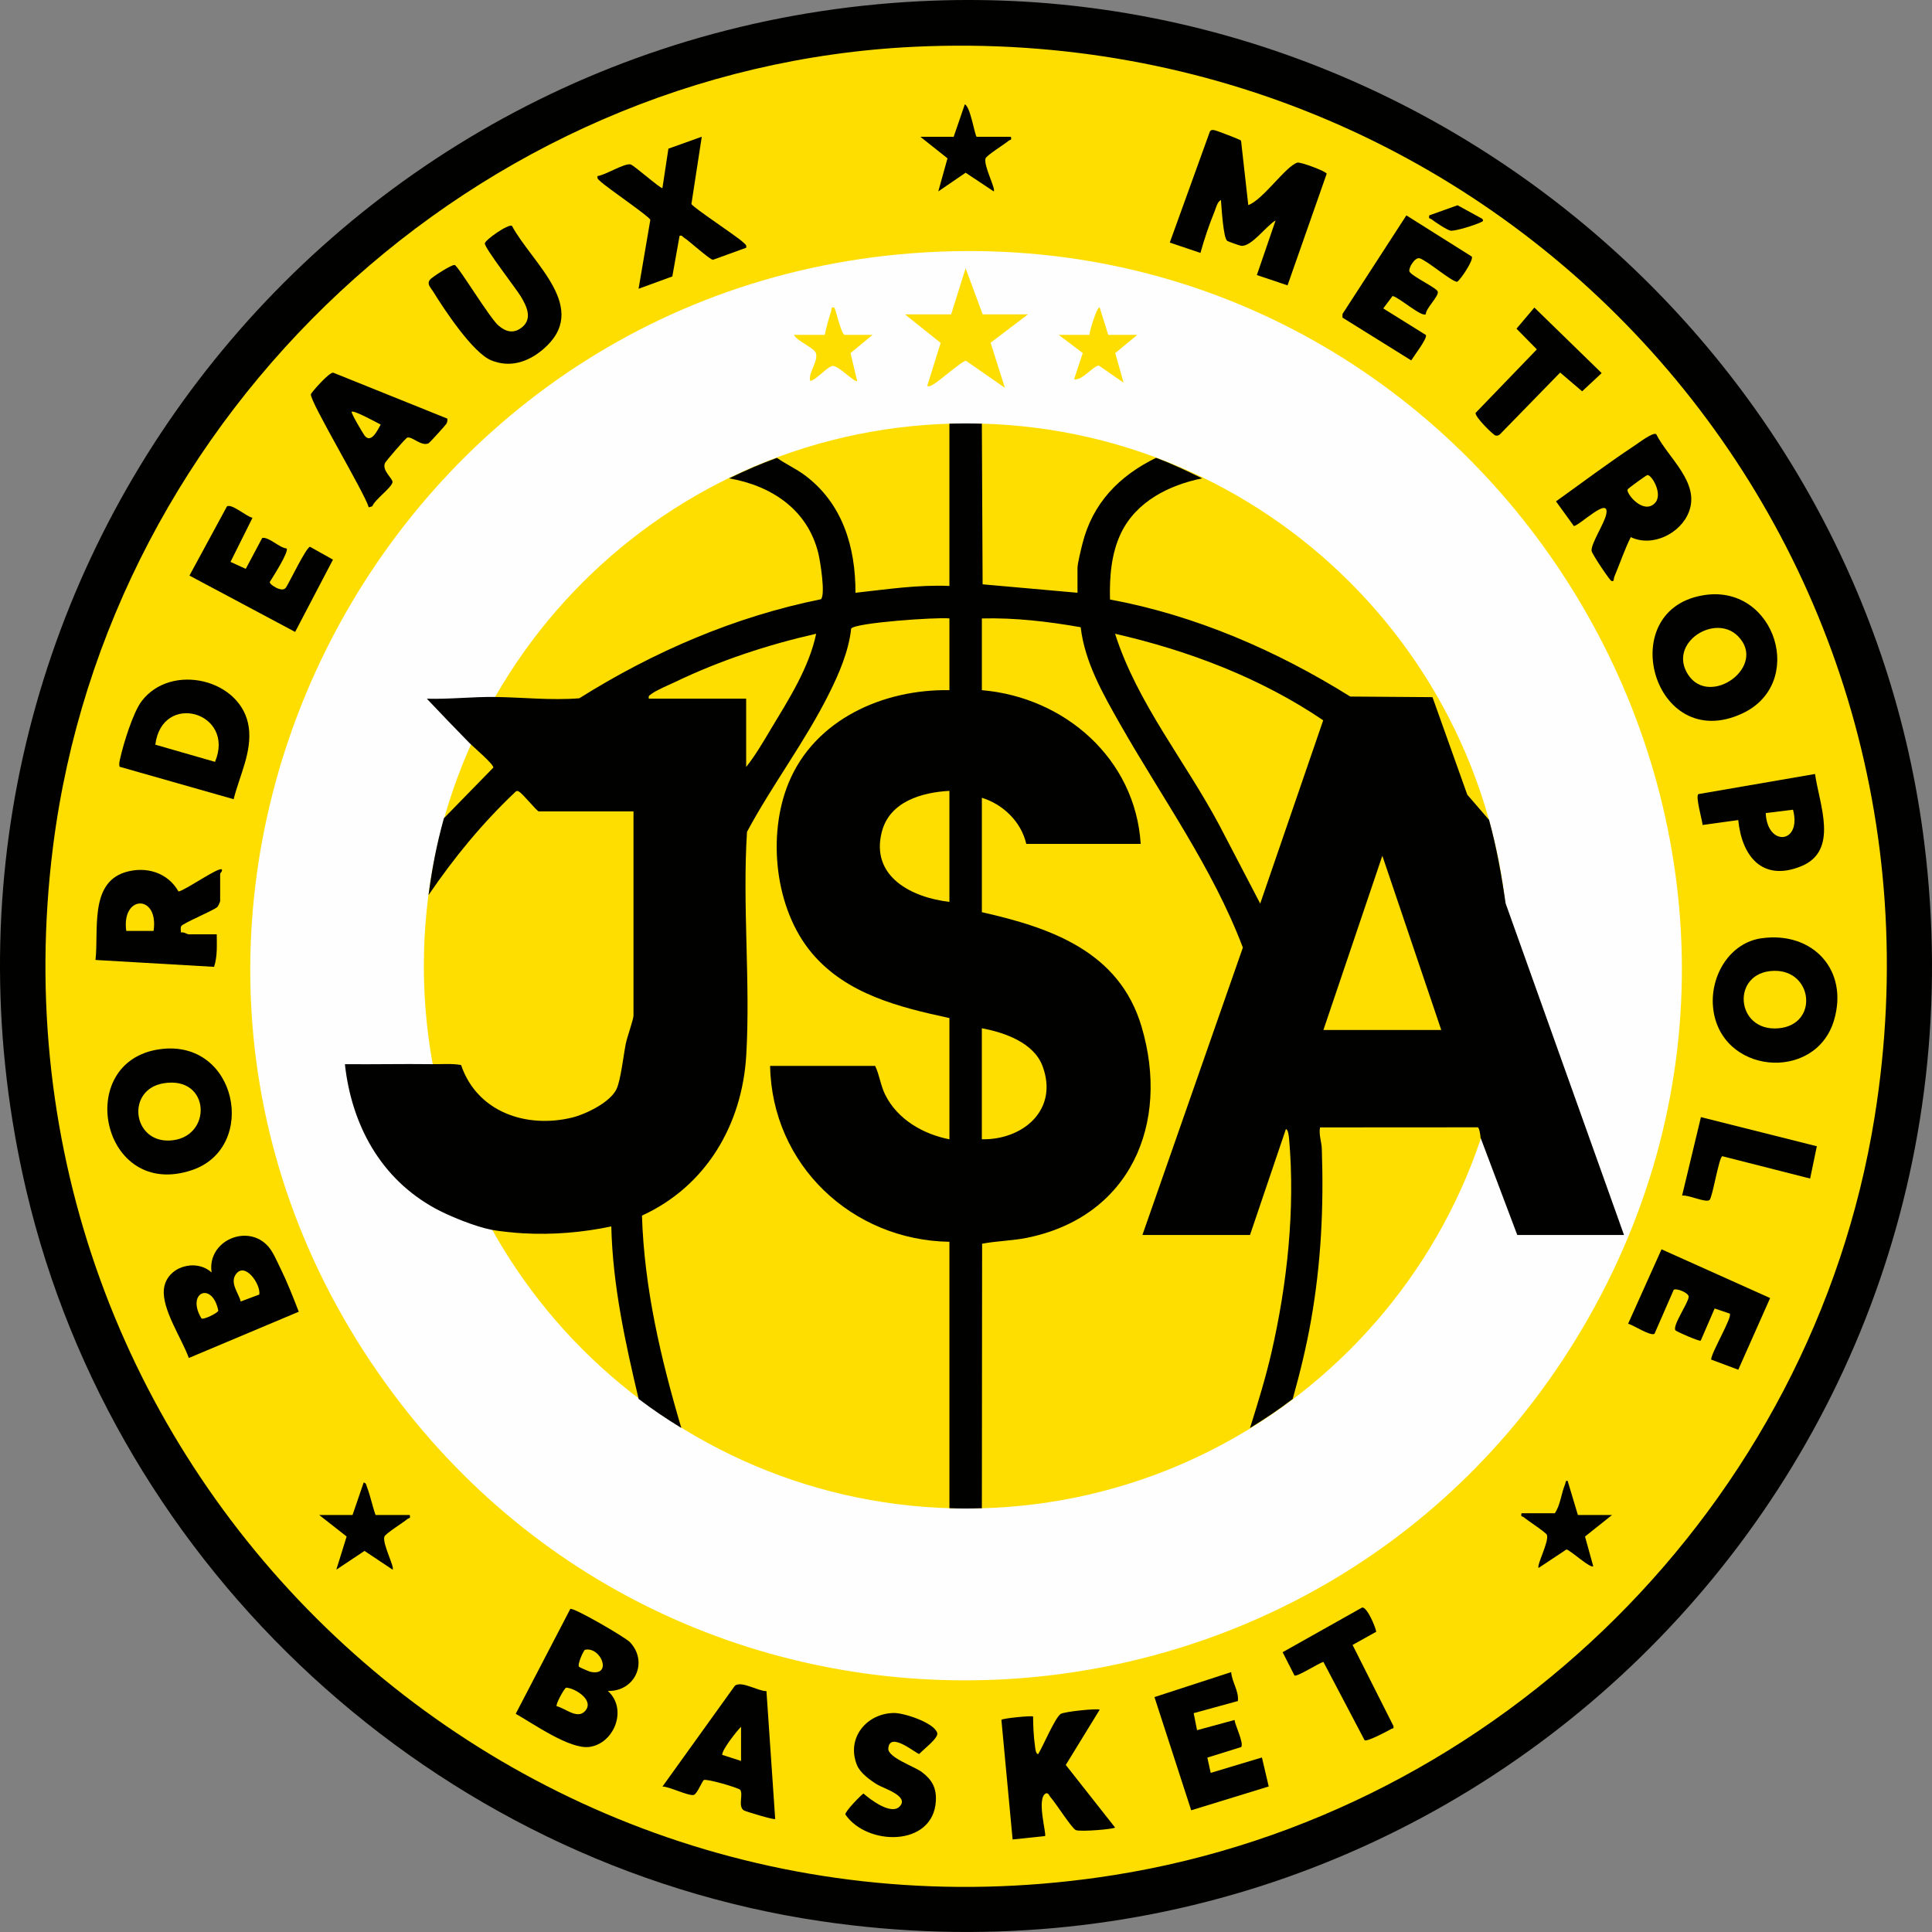 <svg width="256" height="256" viewBox="0 0 256 256" fill="none" xmlns="http://www.w3.org/2000/svg">
<rect x="0" y="0" width="256" height="256" fill="#808080" stroke="none"/>
<g clip-path="url(#clip0_3322_21940)">
<path d="M123.717 0.084C189.363 -2.322 246.903 46.669 254.984 111.726C265.489 196.302 193.056 267.034 108.753 254.565C57.644 247.007 15.288 207.986 3.485 157.75C-15.094 78.666 42.865 3.046 123.717 0.084Z" fill="#010100"/>
<path d="M121.228 6.194C199.542 2.525 260.924 70.361 248.387 148.065C240.128 199.262 198.781 240.331 147.603 248.457C66.694 261.302 -3.241 193.435 7.026 112.181C14.293 54.685 63.132 8.916 121.228 6.194Z" fill="#FDDE00"/>
<path d="M124.396 33.349C197.944 30.315 247.048 110.316 210.474 174.646C176.396 234.585 91.599 239.419 51.165 183.39C6.861 122.006 49.28 36.45 124.396 33.349Z" fill="#FEFEFE"/>
<path d="M164.444 18.629L165.403 27.174C167.322 26.513 170.373 22.008 171.902 21.55C172.319 21.426 175.684 22.687 175.795 23.019L170.606 37.812L166.541 36.446L169.022 29.213C167.79 29.903 165.806 32.752 164.444 32.567C164.231 32.537 162.823 32.033 162.633 31.926C162.081 31.614 161.859 27.384 161.78 26.497C161.289 26.753 161.137 27.532 160.934 28.025C160.219 29.77 159.567 31.693 159.065 33.513L155.003 32.141L160.311 17.443C160.474 17.169 160.669 17.212 160.938 17.253C161.178 17.289 164.324 18.486 164.446 18.631L164.444 18.629Z" fill="#010100"/>
<path d="M145.713 226.545L141.221 233.866L147.752 242.155C147.587 242.379 143.106 242.748 142.55 242.495C141.993 242.241 139.895 238.901 139.203 238.147C139.033 237.962 138.961 237.545 138.589 237.631C137.288 238.238 138.707 243.069 138.474 243.287L134.177 243.741L132.69 227.885C132.819 227.69 136.741 227.296 136.892 227.446C136.892 228.715 136.965 230.127 137.143 231.381C137.18 231.63 137.229 232.438 137.567 232.424C138.209 231.388 139.746 227.717 140.522 227.12C140.954 226.787 145.491 226.346 145.715 226.545H145.713Z" fill="#010100"/>
<path d="M67.834 29.923C70.511 34.909 78.343 40.876 71.946 46.301C69.972 47.973 67.572 48.774 65.071 47.738C62.643 46.731 58.877 41.041 57.409 38.654C57.072 38.104 56.483 37.62 57.008 37.022C57.298 36.694 59.882 35.004 60.253 35.115C60.728 35.257 64.865 42.123 66.051 43.137C67.01 43.956 68.01 44.239 69.081 43.436C70.624 42.279 69.8 40.584 69.006 39.276C68.343 38.183 64.227 32.888 64.243 32.259C64.254 31.806 67.341 29.64 67.832 29.926L67.834 29.923Z" fill="#010100"/>
<path d="M92.987 18.124L91.618 27.016C91.713 27.437 97.641 31.288 98.526 32.157C98.746 32.372 98.956 32.451 98.87 32.829L94.467 34.425C94.003 34.382 91.337 31.924 90.608 31.476C90.43 31.365 90.405 31.143 90.045 31.25L89.088 36.629L84.614 38.263L86.173 29.131C86.039 28.665 80.382 24.846 79.524 24.001C79.305 23.786 79.094 23.709 79.18 23.329C80.178 23.214 82.717 21.612 83.539 21.784C84.007 21.881 87.614 25.117 87.777 24.909L88.567 19.699L92.982 18.12L92.987 18.124Z" fill="#010100"/>
<path d="M163.138 221.564C163.233 222.89 164.172 224.047 164.027 225.396L158.168 227.002L158.614 229.258L163.579 227.907C163.67 228.623 164.837 230.971 164.468 231.492L159.979 232.891L160.425 234.914L167.211 232.875L168.112 236.715L157.84 239.874L152.973 224.873L163.14 221.562L163.138 221.564Z" fill="#010100"/>
<path d="M195.018 33.997C195.299 34.404 193.602 36.982 193.095 37.33C192.493 37.448 189.053 34.474 188.094 34.223C187.455 34.056 186.562 35.606 186.772 36C187.1 36.617 190.363 38.14 190.51 38.634C190.691 39.245 188.935 40.824 188.922 41.641C188.358 42.049 185.355 39.376 184.523 39.222L183.289 40.867L188.931 44.384C189.205 44.769 187.311 47.224 186.994 47.756L177.879 42.08L177.888 41.603L186.351 28.539L195.018 33.997Z" fill="#010100"/>
<path d="M33.46 68.607L30.543 74.452L32.564 75.376L34.745 71.284C35.621 71.099 36.995 72.588 37.981 72.676C38.3 73.124 36.137 76.493 35.757 77.1C35.653 77.401 36.666 77.933 36.854 77.994C37.237 78.114 37.594 78.211 37.884 77.867C38.377 77.111 40.552 72.554 41.077 72.45L44.121 74.154L39.108 83.733L25.103 76.269L30.07 67.102C30.708 66.69 32.661 68.465 33.455 68.605L33.46 68.607Z" fill="#010100"/>
<path d="M230.331 181.496L226.729 180.149C226.781 179.16 229.562 174.558 229.205 174.06L227.2 173.379L225.353 177.647C225.17 177.776 222.11 176.427 222.004 176.277C221.572 175.671 223.676 172.713 223.758 171.849C223.81 171.315 222.133 170.652 221.778 170.901L219.232 176.728C218.709 177.097 216.432 175.565 215.731 175.406L220.162 165.54L234.552 171.998L230.331 181.494V181.496Z" fill="#010100"/>
<path d="M119.182 239.387C120.579 238.009 117.082 236.98 116.227 236.457C115.306 235.893 113.982 234.923 113.566 233.913C112.097 230.354 114.776 227.036 118.447 226.979C119.782 226.959 123.835 228.285 124.193 229.645C124.367 230.306 122.292 231.861 121.81 232.406C121.491 232.472 117.899 229.306 117.705 231.673C117.605 232.875 121.192 234.074 122.167 234.818C123.514 235.848 124.107 236.925 124.005 238.659C123.647 244.739 114.896 244.633 112.016 240.431C111.937 240.064 113.955 237.978 114.408 237.649C115.329 238.448 118.037 240.523 119.187 239.39L119.182 239.387Z" fill="#010100"/>
<path d="M179.221 217.962L184.64 228.708C184.697 229.132 184.552 228.978 184.353 229.093C183.839 229.392 181.137 230.82 180.816 230.591L175.358 220.209C174.717 220.383 171.848 222.234 171.524 222.01L169.954 218.926L180.495 213.001C181.149 212.94 182.257 215.547 182.359 216.214L179.223 217.964L179.221 217.962Z" fill="#010100"/>
<path d="M203.312 40.752L212.228 49.435L209.641 51.85L206.729 49.367L198.788 57.512C198.605 57.702 198.406 57.77 198.143 57.702C197.863 57.627 195.45 55.28 195.521 54.715L203.64 46.296L200.945 43.551L203.312 40.752Z" fill="#010100"/>
<path d="M240.741 151.883L239.852 156.164L228.225 153.206C227.781 153.234 226.91 158.717 226.516 159.011C225.984 159.407 223.697 158.28 222.886 158.423L225.382 148.024L240.743 151.885L240.741 151.883Z" fill="#010100"/>
<path d="M49.767 200.745H54.293C54.431 201.277 54.166 201.123 54.005 201.263C53.46 201.732 51.054 203.212 50.932 203.621C50.649 204.565 52.315 207.647 52.027 207.989L48.296 205.502L44.564 207.989L45.931 203.596L42.299 200.747H46.712L48.185 196.448C48.536 196.481 48.529 196.791 48.622 197.027C49.07 198.17 49.339 199.573 49.767 200.747V200.745Z" fill="#010100"/>
<path d="M209.078 200.745H213.604L210.022 203.601L211.112 207.532C210.768 207.88 208.143 205.459 207.569 205.307L203.873 207.758C203.579 207.409 205.278 204.28 204.975 203.383C204.867 203.067 202.395 201.462 201.898 201.035C201.735 200.896 201.472 201.048 201.61 200.516H206.023C206.776 199.398 206.856 197.927 207.385 196.669C207.476 196.454 207.408 196.151 207.718 196.217L209.078 200.74V200.745Z" fill="#010100"/>
<path d="M196.403 28.989C196.684 29.333 196.342 29.378 196.116 29.491C195.471 29.812 192.875 30.634 192.235 30.568C191.789 30.523 190.103 29.387 189.675 29.05C189.497 28.907 189.257 29.059 189.39 28.536L193.129 27.197L196.403 28.989Z" fill="#010100"/>
<path d="M129.422 18.122H133.948C134.086 18.654 133.821 18.5 133.661 18.64C133.115 19.109 130.71 20.589 130.588 20.998C130.305 21.942 131.97 25.02 131.683 25.366L127.949 22.886L124.328 25.364L125.548 20.978L121.955 18.127H126.367L127.84 13.827C128.592 14.087 129.191 18.127 129.422 18.127V18.122Z" fill="#010100"/>
<path d="M225.993 78.829C213.672 80.519 219.017 100.04 230.847 94.545C239.356 90.594 235.28 77.555 225.993 78.829ZM223.683 89.397C220.965 85.217 227.22 81.225 230.273 84.278C234.267 88.272 226.555 93.812 223.683 89.397Z" fill="#010100"/>
<path d="M233.461 124.315C229.168 124.896 226.618 129.316 226.982 133.396C227.779 142.358 240.533 143.482 243.008 135.22C244.998 128.58 240.245 123.398 233.461 124.317V124.315ZM235.667 136.254C229.935 136.759 229.327 128.807 235.025 128.642C240.25 128.488 241.022 135.784 235.667 136.254Z" fill="#010100"/>
<path d="M21.197 139.024C9.636 140.604 13.417 159.108 25.447 155.042C34.252 152.066 31.468 137.621 21.197 139.024ZM22.439 151.127C17.526 151.314 16.719 144.385 21.645 143.546C27.995 142.464 28.201 150.907 22.439 151.127Z" fill="#010100"/>
<path d="M83.482 217.606C82.878 216.957 75.931 212.922 75.567 213.194L68.336 227.088C70.642 228.38 75.505 231.834 78.106 231.476C81.414 231.021 83.197 226.432 80.54 224.058C84.086 224.164 85.956 220.261 83.482 217.606ZM77.483 226.767C76.449 227.83 74.856 226.319 73.761 226.081C73.598 225.848 74.756 223.701 75.03 223.619C76.302 223.723 78.85 225.359 77.483 226.765V226.767ZM78.216 221.517C78.062 221.483 76.768 220.926 76.721 220.858C76.476 220.517 77.35 218.638 77.515 218.604C79.66 218.152 81.204 222.173 78.216 221.517Z" fill="#010100"/>
<path d="M37.133 168.006C36.712 167.146 36.207 165.949 35.605 165.234C32.89 162.018 27.395 164.394 28.04 168.61C25.924 166.691 22.068 167.85 21.724 170.781C21.407 173.467 24.116 177.398 25.019 179.941L39.586 173.811C38.839 171.869 38.051 169.869 37.135 168.002L37.133 168.006ZM26.701 174.707C24.607 171.274 28.122 169.706 28.927 173.668C28.828 174.01 26.963 174.895 26.701 174.707ZM34.358 171.532L31.892 172.457C31.638 171.367 30.475 170.072 31.197 168.936C32.401 167.04 34.58 170.167 34.358 171.532Z" fill="#010100"/>
<path d="M32.962 96.367C32.084 89.994 22.684 87.74 18.764 92.913C17.626 94.416 16.348 98.569 15.927 100.483C15.845 100.85 15.734 101.223 15.852 101.599L30.959 105.899C31.731 102.803 33.415 99.628 32.964 96.367H32.962ZM28.493 100.949L20.581 98.673C21.471 91.574 31.24 94.357 28.493 100.949Z" fill="#010100"/>
<path d="M29.398 115.206C28.988 114.828 24.573 117.969 23.652 118.128C22.224 115.58 19.273 114.729 16.547 115.589C11.831 117.076 13.1 123.362 12.652 127.2L28.366 128.112C28.823 126.72 28.724 125.249 28.721 123.803H24.987C24.822 123.803 24.327 123.448 23.98 123.564C23.971 123.297 23.892 122.946 24.017 122.717C24.227 122.332 28.137 120.723 28.789 120.196C28.909 120.09 29.172 119.49 29.172 119.391V115.77C29.172 115.704 29.486 115.455 29.398 115.206ZM20.348 123.351H16.728C16.067 118.535 21.079 118.47 20.348 123.351Z" fill="#010100"/>
<path d="M219.456 57.527C219.026 57.231 217.1 58.709 216.609 59.032C213.061 61.374 209.637 63.963 206.179 66.434L208.542 69.702C209.331 69.627 213.33 65.622 212.834 68.143C212.599 69.342 210.827 71.986 210.89 72.984C210.913 73.355 213.248 76.831 213.495 76.957C213.907 77.17 213.816 76.643 213.893 76.462C214.636 74.703 215.235 72.882 216.086 71.171C218.947 72.549 222.703 70.698 223.798 67.806C225.269 63.918 221.049 60.696 219.456 57.527ZM219.27 66.674C217.77 68.204 215.514 65.477 215.656 64.877C215.695 64.719 218.121 62.988 218.279 62.952C218.809 62.834 220.438 65.484 219.27 66.674Z" fill="#010100"/>
<path d="M101.559 224.083C100.436 224.099 98.293 222.687 97.383 223.359L87.782 236.724C88.685 236.724 91.267 238.027 91.934 237.835C92.378 237.706 93.046 235.991 93.256 235.866C93.62 235.651 97.913 236.907 98.09 237.17C98.51 237.799 97.757 239.329 98.549 239.879C98.746 240.017 102.563 241.177 102.717 241.026L101.559 224.083ZM98.194 233.332L95.698 232.531C95.641 231.877 97.608 229.387 98.194 228.806V233.332Z" fill="#010100"/>
<path d="M59.269 55.466L44.164 49.385C43.634 49.263 41.247 52.024 41.195 52.228C40.973 53.081 48.305 65.26 48.864 67.229L49.332 67.084C49.656 66.201 51.844 64.669 52.007 63.914C52.109 63.445 50.566 62.348 51.014 61.354C51.127 61.103 53.758 58.032 53.976 57.98C54.636 57.819 55.831 59.177 56.775 58.745C56.936 58.673 59.076 56.296 59.158 56.14C59.278 55.912 59.307 55.715 59.269 55.464V55.466ZM48.307 57.711C48.092 57.435 46.467 54.678 46.599 54.559C46.863 54.316 49.914 55.984 50.446 56.26C50.007 57.039 49.169 58.824 48.307 57.713V57.711Z" fill="#010100"/>
<path d="M240.506 102.556L225.047 105.222C224.627 105.505 225.55 108.65 225.604 109.316L230.327 108.662C230.802 113.464 233.527 116.865 238.646 114.79C243.726 112.731 241.058 106.58 240.503 102.556H240.506ZM233.968 107.738L237.584 107.29C238.775 111.816 234.165 112.251 233.968 107.738Z" fill="#010100"/>
<path d="M136.211 41.657L131.26 45.413L133.154 51.39L127.99 47.799C127.444 47.846 124.478 50.489 123.656 50.942C123.382 51.091 123.22 51.245 122.86 51.161L124.641 45.436L119.918 41.659H126.028L127.951 35.547L130.214 41.659H136.211V41.657Z" fill="#FDDE00"/>
<path d="M109.282 44.373C109.506 43.338 109.793 42.25 110.128 41.25C110.214 40.996 110.067 40.611 110.524 40.752C110.726 40.815 111.371 44.022 111.884 44.375H115.618L112.699 46.789L113.579 50.483C113.321 50.77 111.054 48.414 110.334 48.491C109.615 48.568 108.218 50.306 107.359 50.485C107.06 49.338 108.454 47.919 108.114 46.794C107.904 46.095 105.578 45.19 105.206 44.373H109.28H109.282Z" fill="#FDDE00"/>
<path d="M146.847 44.373H150.694L147.775 46.787L148.881 50.709L145.607 48.441C144.889 48.441 143.367 50.494 142.321 50.254L143.471 46.783L140.284 44.373H144.358C144.333 43.972 145.387 40.498 145.713 40.752L146.847 44.373Z" fill="#FDDE00"/>
<path d="M128.049 199.882C167.751 199.882 199.936 167.697 199.936 127.994C199.936 88.291 167.751 56.106 128.049 56.106C88.347 56.106 56.162 88.291 56.162 127.994C56.162 167.697 88.347 199.882 128.049 199.882Z" fill="#FDDE00"/>
<path d="M199.499 119.689C198.967 115.966 198.304 112.264 197.308 108.641L194.423 105.303L189.811 92.377L178.917 92.296C169.175 86.217 158.435 81.544 147.082 79.437C147.003 76.477 147.241 73.327 148.546 70.625C150.567 66.443 154.905 64.28 159.293 63.382C157.152 62.345 155.455 61.512 153.183 60.666C148.293 63.053 144.767 66.676 143.423 72.064C143.249 72.766 142.774 74.676 142.774 75.262V78.543L130.201 77.425L130.101 56.14C128.691 56.097 127.211 56.097 125.802 56.14V77.641C121.624 77.462 117.492 78.093 113.355 78.546C113.371 72.47 111.64 66.697 106.641 62.97C105.478 62.103 104.127 61.501 102.946 60.668C100.617 61.526 98.823 62.311 96.61 63.384C102.267 64.359 107.067 67.577 108.449 73.382C108.689 74.391 109.402 78.786 108.78 79.401C97.35 81.712 86.589 86.355 76.759 92.526C73.057 92.825 69.235 92.402 65.609 92.352C62.582 92.311 59.586 92.669 56.558 92.581C58.422 94.552 60.314 96.527 62.215 98.462C62.675 98.931 65.46 101.291 65.367 101.714L58.821 108.419C57.877 111.814 57.234 115.104 56.784 118.603C60.158 113.645 63.958 109.015 68.327 104.898C68.499 104.744 68.601 104.808 68.778 104.898C69.242 105.138 71.167 107.514 71.382 107.514H83.942V134.557C83.942 135.082 83.088 137.444 82.921 138.288C82.618 139.802 82.254 143.113 81.695 144.303C80.866 146.071 77.59 147.657 75.757 148.096C69.674 149.549 63.211 147.327 61.093 141.117C59.825 140.9 58.517 141.027 57.241 141.009C53.399 140.957 49.543 141.047 45.7 141.009C46.587 149.078 50.452 156.191 57.687 160.135C59.61 161.183 63.032 162.55 65.159 162.96C66.198 163.159 68.248 163.362 69.337 163.421C73.251 163.638 77.18 163.313 81 162.507C81.181 170.262 82.842 177.861 84.621 185.363C86.515 186.802 88.255 187.97 90.278 189.21C87.569 180.056 85.363 170.681 85.064 161.074C93.573 157.178 98.354 149.02 98.886 139.775C99.443 130.099 98.361 119.949 98.981 110.225C102.319 104 106.705 98.225 109.855 91.906C111.187 89.236 112.466 86.276 112.783 83.293C113.285 82.508 124.206 81.759 125.804 81.945V91.449C117.06 91.302 107.96 95.31 104.491 103.742C101.627 110.7 102.674 120.483 107.585 126.301C112.165 131.733 119.128 133.459 125.804 134.899V150.966C122.317 150.275 118.961 148.352 117.309 145.091C116.684 143.858 116.537 142.418 115.96 141.235H102.043C102.283 154.328 112.862 164.335 125.804 164.544V199.846C127.422 199.9 128.483 199.9 130.103 199.846L130.135 164.802C132.083 164.424 134.082 164.417 136.035 164.025C149.714 161.274 155.091 148.943 151.262 136.032C148.318 126.1 139.307 122.941 130.103 120.87V105.708C132.932 106.584 135.31 108.895 135.987 111.818H151.149C150.434 100.531 141.085 92.386 130.103 91.451V81.947C134.496 81.836 138.884 82.354 143.197 83.11C143.735 87.729 146.139 91.933 148.393 95.905C153.959 105.706 160.651 114.916 164.686 125.561L151.375 163.643H165.632L170.386 149.615C170.701 149.637 170.787 150.64 170.809 150.887C171.64 160.194 170.558 170.185 168.465 179.262C167.689 182.625 166.664 185.931 165.634 189.217C167.788 187.893 169.268 186.9 171.291 185.37C172.242 181.962 173.095 178.493 173.71 175.003C175.066 167.325 175.408 159.97 175.147 152.208C175.118 151.31 174.729 150.357 174.91 149.388L195.817 149.375C196.018 149.431 196.184 150.5 196.181 150.746L201.047 163.645H215.19L199.503 119.703L199.499 119.689ZM102.133 96.629C101.12 98.315 100.088 100.11 98.87 101.626V92.574H85.972C85.885 92.167 86.089 92.128 86.347 91.931C86.978 91.449 88.689 90.736 89.511 90.343C95.426 87.507 101.746 85.425 108.146 83.975C107.2 88.494 104.494 92.703 102.131 96.627L102.133 96.629ZM125.802 119.503C120.843 118.933 115.306 116.175 116.849 110.212C117.886 106.211 122.138 104.991 125.802 104.794V119.503ZM138.13 141.233C140.321 147.019 135.584 151.063 130.099 150.961V136.252C133.075 136.797 136.962 138.15 138.13 141.233ZM166.985 119.73L161.595 109.395C157.089 100.904 150.698 93.198 147.752 83.977C157.487 86.199 167.06 89.836 175.331 95.443L166.985 119.73ZM175.36 136.476L183.167 113.391L190.974 136.476H175.36Z" fill="#010100"/>
</g>
<defs>
<clipPath id="clip0_3322_21940">
<rect width="256" height="256" fill="white"/>
</clipPath>
</defs>
</svg>

